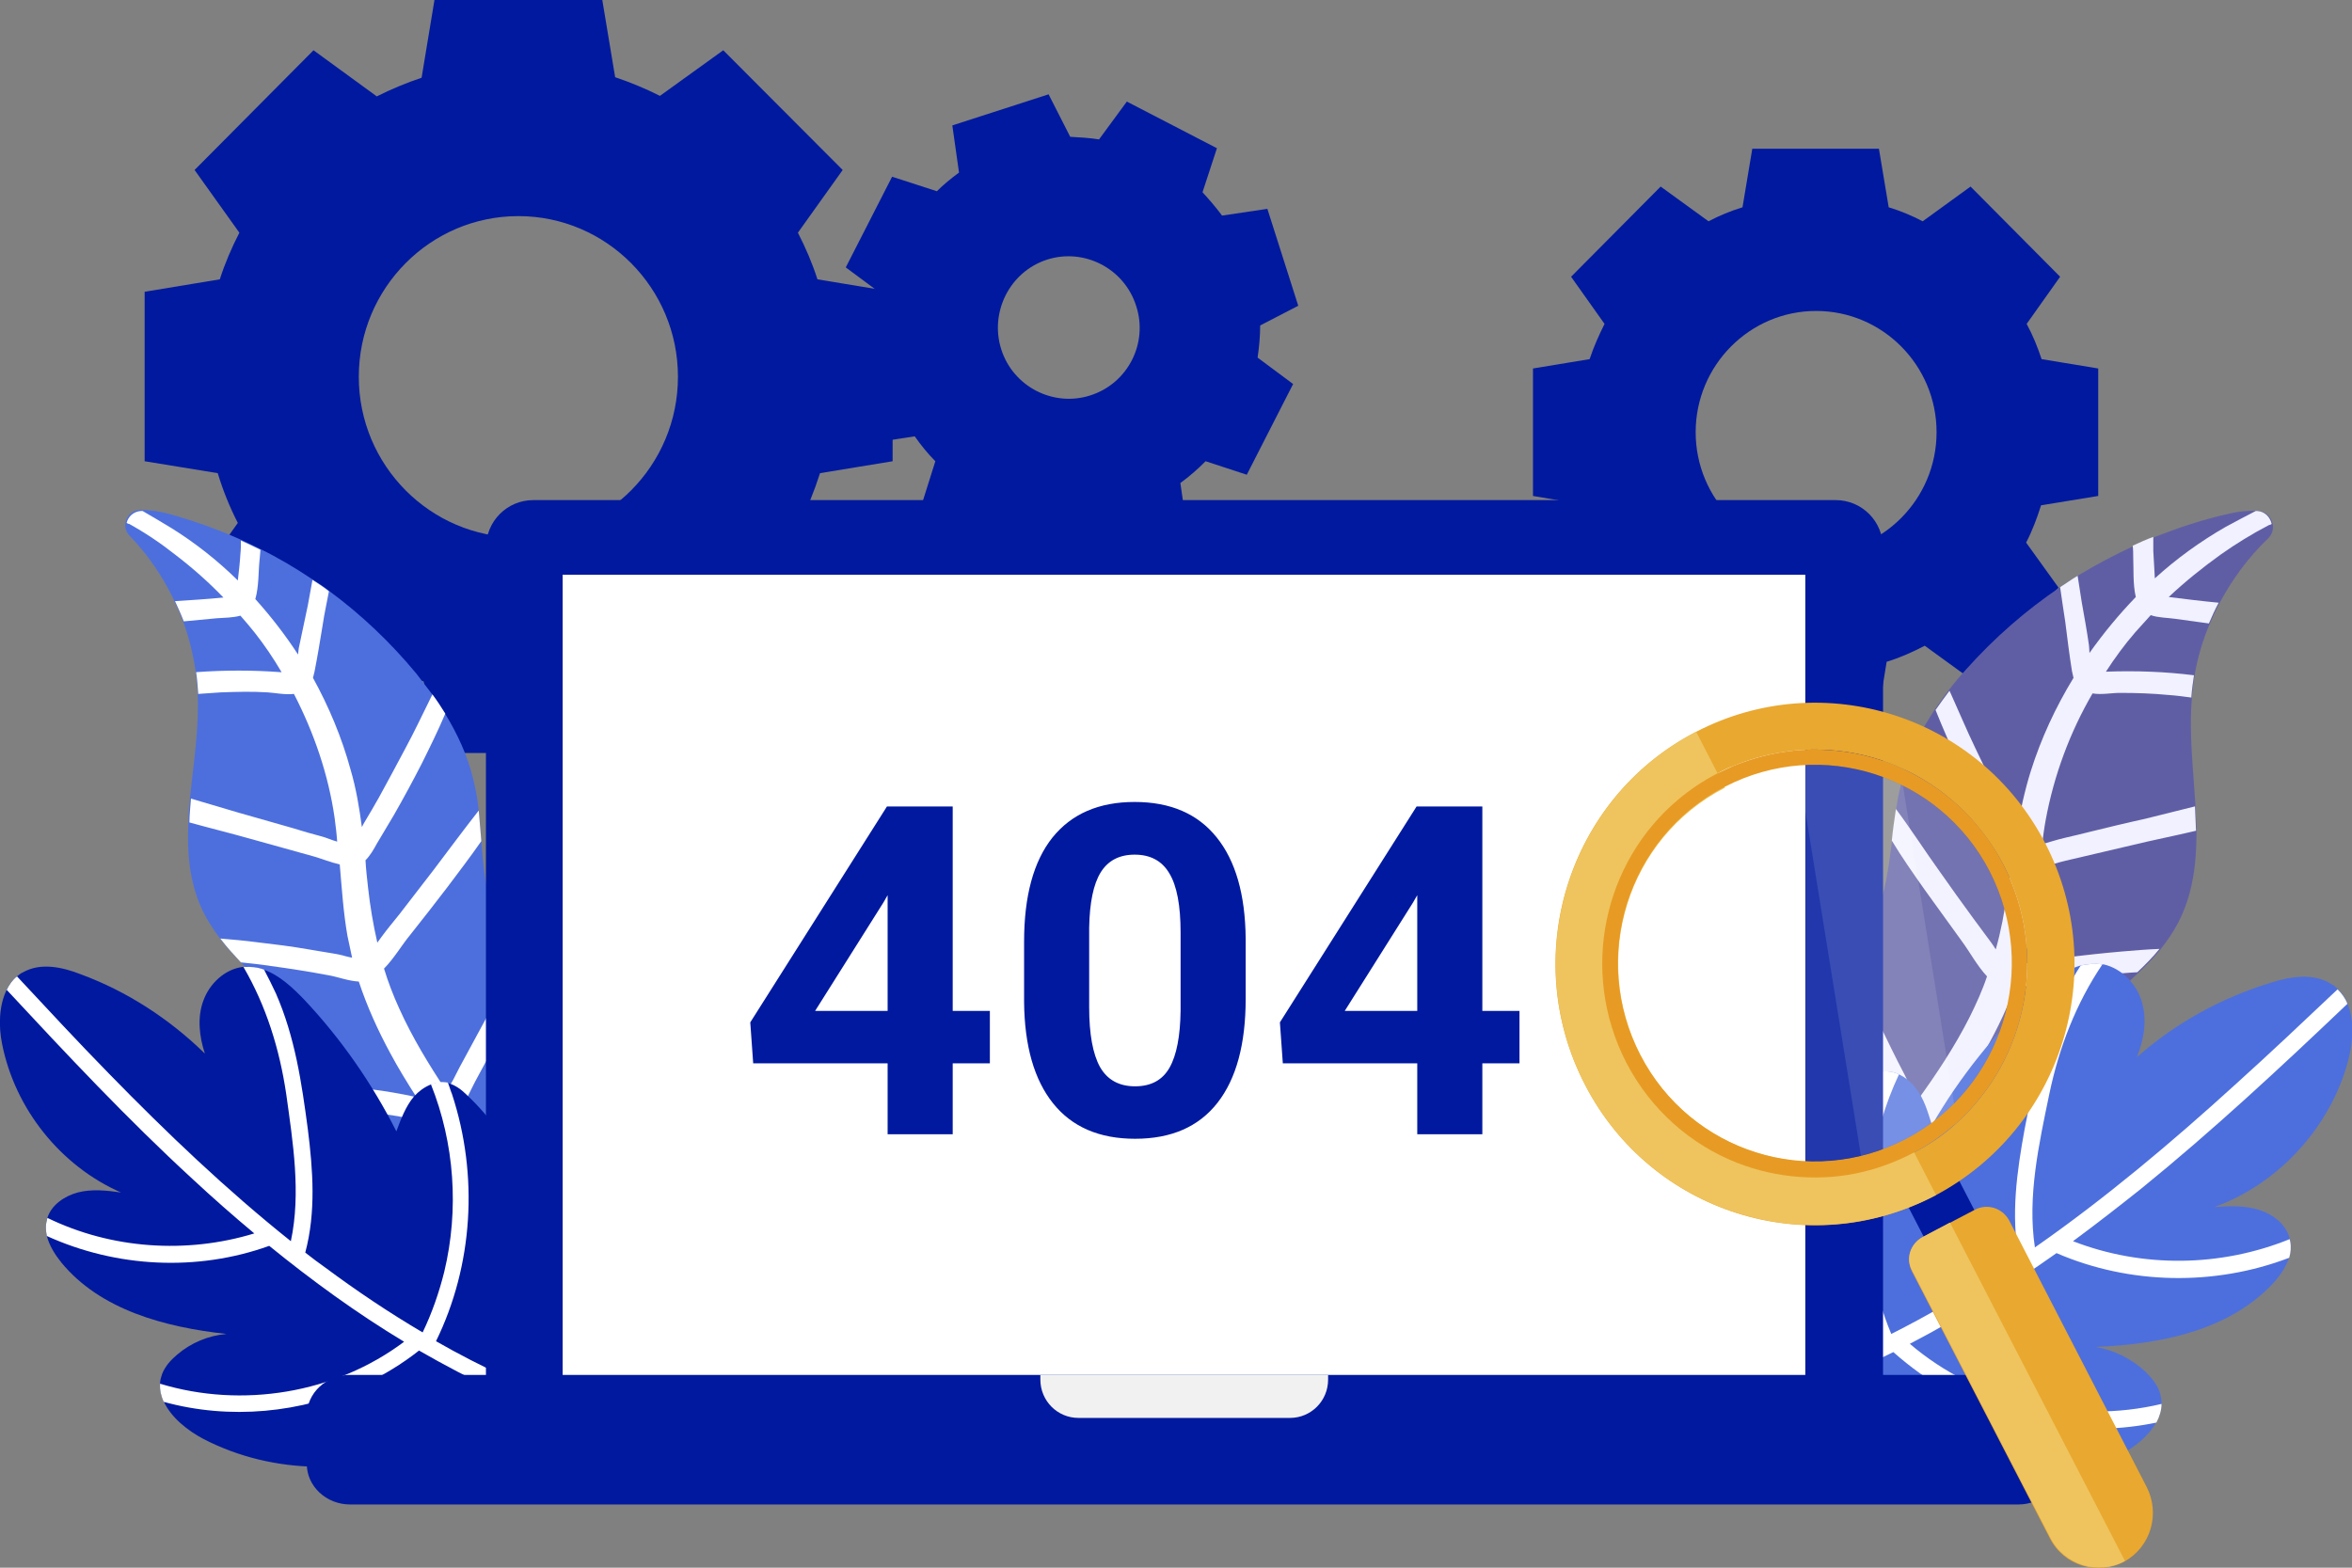 <svg width="255" height="170" viewBox="0 0 255 170" fill="none" xmlns="http://www.w3.org/2000/svg">
<rect x="0" y="0" width="255" height="170" fill="#808080" stroke="none"/>
<g clipPath="url(#clip0_780_383)">
<path d="M140.755 33.157L137.406 22.648L132.495 23.378C131.825 22.479 131.1 21.636 130.374 20.849L131.937 16.073L122.17 11.015L119.156 15.117C118.096 14.949 117.091 14.893 116.031 14.836L113.687 10.228L103.25 13.6L103.975 18.714C103.138 19.332 102.301 20.006 101.576 20.737L96.72 19.164L91.697 28.998L95.716 31.977C95.548 33.045 95.436 34.169 95.436 35.292L91.027 37.54L94.376 48.05L99.176 47.319C99.846 48.274 100.571 49.173 101.408 50.017L99.957 54.625L109.724 59.683L112.515 55.861C113.687 56.086 114.859 56.198 116.086 56.198L118.207 60.413L128.644 57.041L127.974 52.377C128.979 51.646 129.872 50.859 130.709 50.017L135.174 51.478L140.197 41.643L136.346 38.777C136.513 37.653 136.625 36.473 136.625 35.292L140.755 33.157ZM119.547 47.038C113.24 49.061 106.543 45.577 104.534 39.226C102.524 32.876 105.985 26.132 112.291 24.109C118.598 22.086 125.295 25.57 127.304 31.921C129.314 38.215 125.853 45.015 119.547 47.038Z" fill="#00199F"/>
<path d="M131.881 33.944L129.705 27.144L126.523 27.593C126.077 27.031 125.63 26.469 125.128 25.963L126.133 22.873L119.882 19.669L117.928 22.311C117.259 22.198 116.589 22.142 115.919 22.142L114.412 19.22L107.715 21.412L108.217 24.671C107.659 25.064 107.157 25.514 106.655 25.963L103.529 24.952L100.292 31.246L102.859 33.157C102.748 33.831 102.692 34.562 102.692 35.292L99.846 36.754L102.022 43.554L105.092 43.104C105.538 43.722 105.985 44.284 106.543 44.846L105.594 47.825L111.845 51.084L113.631 48.611C114.412 48.724 115.138 48.836 115.919 48.836L117.315 51.534L124.068 49.342L123.621 46.364C124.235 45.914 124.849 45.408 125.351 44.846L128.253 45.802L131.49 39.507L129.035 37.653C129.146 36.922 129.202 36.192 129.202 35.405L131.881 33.944ZM118.207 42.879C114.189 44.172 109.836 41.924 108.552 37.878C107.269 33.831 109.501 29.448 113.519 28.155C117.538 26.863 121.891 29.111 123.175 33.157C124.514 37.203 122.282 41.587 118.207 42.879Z" fill="#00199F"/>
<path d="M96.776 50.017V31.64L88.627 30.291C88.069 28.549 87.344 26.863 86.507 25.233L91.362 18.433L78.414 5.451L71.549 10.397C69.987 9.61 68.368 8.936 66.694 8.374L65.299 0H47.104L45.709 8.43C44.035 8.992 42.416 9.666 40.853 10.453L33.989 5.451L21.096 18.433L25.952 25.233C25.115 26.863 24.389 28.549 23.831 30.291L15.683 31.64V50.017L23.608 51.309C24.166 53.164 24.891 54.962 25.784 56.704L21.152 63.223L34.044 76.205L40.407 71.597C42.137 72.552 43.979 73.283 45.932 73.901L47.216 81.656H65.299L66.582 73.901C68.48 73.283 70.322 72.496 72.107 71.597L78.47 76.205L91.362 63.223L86.73 56.704C87.567 55.018 88.293 53.22 88.906 51.309L96.776 50.017ZM56.201 61.144C45.207 61.144 36.333 52.208 36.333 41.137C36.333 30.066 45.207 21.131 56.201 21.131C67.196 21.131 76.07 30.066 76.07 41.137C76.07 52.208 67.196 61.144 56.201 61.144Z" fill="#00199F"/>
<path d="M56.201 66.707C42.025 66.707 30.528 55.13 30.528 40.856C30.528 26.582 42.025 15.005 56.201 15.005C70.377 15.005 81.874 26.582 81.874 40.856C81.874 55.074 70.377 66.707 56.201 66.707ZM56.201 23.435C46.658 23.435 38.9 31.246 38.9 40.856C38.9 50.466 46.658 58.278 56.201 58.278C65.745 58.278 73.503 50.466 73.503 40.856C73.503 31.246 65.745 23.435 56.201 23.435Z" fill="#00199F"/>
<path d="M227.485 53.782V39.957L221.346 38.945C220.899 37.597 220.397 36.36 219.727 35.124L223.355 30.01L213.644 20.231L208.453 23.997C207.281 23.378 206.054 22.873 204.77 22.479L203.71 16.129H189.98L188.92 22.479C187.636 22.873 186.408 23.378 185.236 23.997L180.046 20.231L170.335 30.01L173.962 35.124C173.348 36.36 172.79 37.597 172.344 38.945L166.205 39.957V53.782L172.176 54.793C172.623 56.198 173.181 57.547 173.795 58.84L170.279 63.729L179.99 73.507L184.79 70.023C186.129 70.698 187.524 71.316 188.92 71.765L189.868 77.61H203.598L204.547 71.765C205.998 71.316 207.393 70.698 208.677 70.023L213.476 73.507L223.188 63.729L219.671 58.84C220.341 57.547 220.843 56.198 221.29 54.793L227.485 53.782ZM196.901 62.212C188.641 62.212 181.943 55.468 181.943 47.15C181.943 38.833 188.641 32.033 196.901 32.033C205.161 32.033 211.858 38.777 211.858 47.094C211.858 55.411 205.161 62.212 196.901 62.212Z" fill="#00199F"/>
<path d="M196.901 66.37C186.241 66.37 177.534 57.603 177.534 46.87C177.534 36.136 186.241 27.369 196.901 27.369C207.56 27.369 216.267 36.136 216.267 46.87C216.267 57.603 207.616 66.37 196.901 66.37ZM196.901 33.719C189.701 33.719 183.841 39.62 183.841 46.87C183.841 54.119 189.701 60.02 196.901 60.02C204.1 60.02 209.96 54.119 209.96 46.87C209.96 39.62 204.1 33.719 196.901 33.719Z" fill="#00199F"/>
<path d="M40.407 143.193C40.854 144.036 41.356 144.823 41.914 145.554C46.323 151.342 54.806 153.478 61.392 150.612C61.839 150.443 62.229 150.218 62.62 149.993C63.29 149.6 63.904 149.207 64.462 148.757C69.987 144.486 71.494 136.955 70.601 129.65C70.489 128.638 70.322 127.57 70.099 126.559C69.15 122.063 67.42 117.848 65.187 114.757C64.964 114.42 64.685 114.083 64.462 113.746C63.959 113.071 63.401 112.397 62.843 111.779C61.057 109.755 59.16 107.845 57.429 105.765C56.983 105.203 56.536 104.641 56.146 104.079C55.141 102.675 54.304 101.213 53.69 99.64C52.685 96.942 52.407 94.076 52.183 91.21C52.072 90.086 52.016 89.018 51.904 87.894C51.793 86.714 51.569 85.59 51.29 84.41C50.676 81.881 49.56 79.521 48.221 77.329C47.774 76.599 47.328 75.924 46.825 75.25C46.267 74.519 45.709 73.789 45.151 73.058C42.361 69.686 39.179 66.651 35.663 64.066C35.105 63.617 34.491 63.223 33.877 62.83C32.035 61.593 30.138 60.47 28.184 59.514C27.515 59.177 26.789 58.84 26.064 58.503C23.552 57.379 20.873 56.423 18.194 55.693C17.301 55.468 16.297 55.299 15.348 55.299C15.292 55.299 15.236 55.299 15.181 55.299C14.343 55.355 13.785 55.917 13.618 56.592C13.506 57.098 13.618 57.66 14.064 58.109C16.018 60.132 17.636 62.493 18.864 65.078C19.199 65.808 19.534 66.539 19.813 67.27C20.483 69.068 20.929 70.922 21.208 72.777C21.32 73.508 21.376 74.294 21.431 75.025C21.431 75.081 21.431 75.081 21.431 75.137C21.599 78.903 20.985 82.78 20.594 86.546C20.538 87.389 20.427 88.288 20.427 89.131C20.259 92.503 20.538 95.762 21.989 98.797C22.492 99.808 23.106 100.764 23.776 101.663C24.445 102.562 25.227 103.405 26.008 104.248C28.184 106.496 30.529 108.632 32.259 111.273C33.542 113.24 34.435 115.375 35.049 117.623C35.273 118.466 35.496 119.309 35.663 120.152C36.221 122.85 36.5 125.603 36.779 128.357C36.835 129.144 36.947 129.931 37.059 130.774C37.449 134.314 38.007 137.742 39.235 140.946C39.626 141.62 39.961 142.407 40.407 143.193Z" fill="#4D6FDD"/>
<path d="M40.407 143.193C42.751 143.249 45.151 143.305 47.495 143.418L54.974 143.643C56.536 143.699 58.322 143.924 59.941 143.867C60.666 146.059 61.169 148.307 61.392 150.611C61.839 150.443 62.229 150.218 62.62 149.993C63.29 149.6 63.904 149.206 64.462 148.757C64.127 146.733 63.624 144.767 62.955 142.8C63.904 141.9 64.462 140.495 65.076 139.371C66.303 137.236 67.475 135.157 68.647 133.021C69.261 131.897 69.931 130.773 70.545 129.593C70.433 128.581 70.266 127.514 70.043 126.502C69.094 128.076 68.201 129.649 67.308 131.223C66.136 133.246 64.964 135.213 63.848 137.236C63.29 138.191 62.731 139.147 62.173 140.102C62.117 140.214 62.062 140.271 62.006 140.327C61.001 137.798 59.718 135.381 58.378 133.077C57.876 132.178 57.318 131.335 56.76 130.492C57.485 129.537 57.82 128.132 58.267 127.233C59.215 125.153 60.164 123.13 61.057 121.051C62.062 118.915 63.011 116.724 63.959 114.532C64.071 114.251 64.238 113.97 64.35 113.689C63.848 113.014 63.29 112.34 62.731 111.722C61.504 114.138 60.555 116.724 59.439 119.084C58.602 120.938 57.709 122.793 56.871 124.704C56.425 125.715 55.978 126.671 55.532 127.626C55.42 127.907 55.309 128.076 55.253 128.3C53.467 125.659 51.569 123.018 49.783 120.376C50.509 119.477 51.011 118.241 51.514 117.286C52.518 115.431 53.523 113.576 54.471 111.722C55.476 109.755 56.425 107.732 57.374 105.709C56.927 105.147 56.481 104.585 56.09 104.023C56.034 104.079 56.034 104.135 55.978 104.191C54.974 106.158 53.913 108.181 52.853 110.148C51.848 112.003 50.844 113.857 49.839 115.712C49.393 116.555 48.946 117.567 48.388 118.297C46.49 115.431 44.705 112.509 43.309 109.418C42.639 107.957 42.081 106.495 41.635 105.034C42.695 103.967 43.588 102.449 44.425 101.438C45.821 99.695 47.16 97.953 48.5 96.211C49.727 94.581 51.011 92.895 52.183 91.21C52.072 90.085 52.016 89.018 51.904 87.894C50.23 90.029 48.611 92.221 46.993 94.357C45.765 95.93 44.537 97.56 43.309 99.133C42.639 99.976 41.97 100.763 41.356 101.606C41.244 101.775 41.077 102 40.909 102.224C40.463 100.257 40.128 98.29 39.905 96.267C39.793 95.256 39.682 94.3 39.626 93.289C40.128 92.783 40.519 92.109 40.854 91.49C41.468 90.479 42.081 89.411 42.695 88.4C43.756 86.545 44.76 84.691 45.709 82.836C46.602 81.038 47.495 79.239 48.276 77.385C47.83 76.654 47.383 75.98 46.881 75.305C46.825 75.362 46.825 75.474 46.77 75.53C45.821 77.441 44.928 79.352 43.923 81.206C42.974 83.004 42.026 84.747 41.077 86.489C40.575 87.388 40.072 88.231 39.57 89.074C39.458 89.243 39.347 89.467 39.235 89.692C38.956 87.613 38.621 85.533 38.007 83.454C37.058 79.97 35.663 76.654 33.933 73.507C33.989 73.282 34.045 73.057 34.1 72.833C34.435 71.147 34.714 69.404 34.993 67.719C35.161 66.538 35.44 65.358 35.663 64.122C35.105 63.672 34.491 63.279 33.877 62.886C33.71 63.841 33.542 64.74 33.375 65.639C33.04 67.157 32.761 68.618 32.426 70.135C32.37 70.304 32.37 70.585 32.315 70.978C30.919 68.843 29.357 66.819 27.682 64.965C28.073 63.616 28.017 61.874 28.129 60.862C28.184 60.469 28.184 60.076 28.24 59.626C27.571 59.289 26.845 58.952 26.119 58.614C26.119 59.12 26.119 59.57 26.064 60.076C26.008 61.031 25.896 61.986 25.785 62.942C23.608 60.806 21.208 58.895 18.585 57.266C17.58 56.648 16.52 56.029 15.46 55.411C15.404 55.411 15.348 55.411 15.292 55.411C14.455 55.467 13.897 56.029 13.729 56.704C13.841 56.76 13.897 56.816 14.008 56.816C15.739 57.772 17.413 58.895 18.976 60.132C20.817 61.537 22.603 63.11 24.222 64.796C22.492 64.965 20.706 65.077 18.976 65.19C19.311 65.92 19.645 66.651 19.924 67.381C21.152 67.269 22.324 67.157 23.496 67.044C24.278 66.988 25.282 66.988 26.064 66.763C26.622 67.381 27.124 68 27.626 68.618C28.687 69.966 29.636 71.371 30.529 72.889C30.473 72.889 30.417 72.889 30.417 72.889C27.403 72.664 24.334 72.664 21.264 72.889C21.376 73.619 21.431 74.406 21.487 75.137C21.487 75.193 21.487 75.193 21.487 75.249C22.324 75.193 23.106 75.137 23.943 75.081C25.617 75.024 27.291 74.968 29.022 75.081C29.859 75.137 30.919 75.362 31.868 75.249C34.045 79.464 35.607 84.016 36.277 88.681C36.389 89.523 36.5 90.423 36.556 91.266C35.942 91.097 35.328 90.816 34.882 90.704C33.821 90.423 32.817 90.142 31.756 89.805C29.803 89.243 27.794 88.681 25.84 88.119C24.11 87.613 22.436 87.107 20.706 86.601C20.65 87.444 20.538 88.343 20.538 89.186C22.771 89.805 25.059 90.367 27.236 90.985C29.524 91.603 31.812 92.277 34.1 92.895C34.882 93.12 35.831 93.514 36.835 93.738C37.058 96.323 37.226 98.965 37.672 101.494C37.84 102.281 38.007 103.067 38.175 103.854C37.561 103.742 36.891 103.517 36.5 103.461C35.496 103.292 34.491 103.124 33.486 102.955C31.589 102.618 29.691 102.393 27.794 102.168C26.51 102 25.227 101.887 23.887 101.775C24.557 102.674 25.338 103.517 26.119 104.36C27.18 104.472 28.296 104.585 29.357 104.753C31.477 105.034 33.542 105.371 35.663 105.765C36.612 105.933 37.784 106.383 38.9 106.439C39.793 109.137 40.965 111.722 42.305 114.195C43.142 115.768 44.146 117.398 45.151 118.971C41.858 118.241 38.51 117.847 35.161 117.679C35.384 118.522 35.607 119.365 35.775 120.208C36.166 120.208 36.5 120.264 36.891 120.264C39.012 120.433 41.077 120.714 43.198 121.051C44.37 121.276 45.765 121.725 47.049 121.781C48.779 124.31 50.565 126.839 52.295 129.424C50.676 129.368 49.114 129.143 47.495 129.087C45.43 128.975 43.365 128.862 41.3 128.75C39.849 128.638 38.342 128.581 36.891 128.469C36.947 129.256 37.058 130.043 37.17 130.886C39.012 130.998 40.854 131.054 42.695 131.166C45.095 131.335 47.495 131.447 49.839 131.56C50.9 131.616 52.016 131.672 53.076 131.728C53.299 131.728 53.523 131.785 53.746 131.785C55.811 134.988 57.709 138.304 59.104 141.732C54.639 141.619 50.174 141.451 45.765 141.338C43.644 141.282 41.523 141.114 39.347 141.001C39.626 141.619 39.961 142.406 40.407 143.193Z" fill="white"/>
<path d="M58.378 137.967C58.155 141.732 56.927 145.835 54.862 149.319C54.527 149.825 54.248 150.331 53.858 150.837C51.96 153.478 49.56 155.613 46.658 156.737C38.733 159.884 29.747 159.997 22.101 156.063C20.371 155.164 18.529 153.703 17.748 151.96C17.469 151.342 17.302 150.668 17.357 149.994C17.357 149.656 17.469 149.319 17.581 148.982C17.915 148.139 18.529 147.465 19.199 146.903C20.706 145.61 22.604 144.823 24.557 144.655C17.915 143.924 10.883 142.07 6.642 136.899C5.972 136.056 5.358 135.101 5.079 134.033C4.967 133.471 4.911 132.909 5.079 132.347C5.079 132.235 5.135 132.179 5.135 132.066C5.581 130.661 6.976 129.706 8.428 129.313C9.934 128.919 11.553 129.088 13.116 129.313C6.586 126.446 1.619 120.265 0.223 113.184C-0.167 111.273 -0.112 109.025 0.726 107.339C1.005 106.777 1.34 106.271 1.842 105.878C2.065 105.709 2.233 105.541 2.512 105.428C4.409 104.36 6.753 104.866 8.762 105.653C13.785 107.508 18.362 110.486 22.213 114.251C21.599 112.397 21.376 110.318 22.045 108.519C22.715 106.665 24.334 105.147 26.231 104.866C26.287 104.866 26.343 104.866 26.343 104.866C27.124 104.81 27.85 104.866 28.575 105.147C30.25 105.709 31.756 107.114 33.04 108.463C37.003 112.678 40.351 117.511 42.974 122.681C43.477 121.332 43.979 119.984 44.872 118.916C45.374 118.354 45.988 117.904 46.658 117.623C47.272 117.398 47.886 117.342 48.5 117.455C48.556 117.455 48.556 117.455 48.611 117.455C49.393 117.679 50.062 118.185 50.621 118.747C55.867 123.637 58.769 130.83 58.378 137.967Z" fill="#00199F"/>
<path d="M47.272 145.441C49.728 146.846 52.239 148.139 54.806 149.319C56.76 150.218 58.769 151.061 60.778 151.792C61.839 152.185 61.336 153.927 60.276 153.534C58.099 152.691 55.923 151.792 53.802 150.836C50.955 149.488 48.165 148.027 45.43 146.453C43.588 147.914 41.523 149.151 39.403 150.162C32.649 153.253 24.892 153.984 17.748 152.017C17.469 151.398 17.301 150.724 17.357 150.05C26.231 152.747 36.333 151.117 43.812 145.498C38.677 142.407 33.822 138.866 29.189 135.101C21.376 137.911 12.613 137.461 5.079 134.033C4.967 133.471 4.911 132.909 5.079 132.347C5.079 132.235 5.135 132.179 5.135 132.066C12.055 135.438 20.204 136 27.571 133.752C25.282 131.841 23.05 129.875 20.873 127.851C13.841 121.389 7.255 114.364 0.726 107.339C1.005 106.777 1.34 106.271 1.842 105.878C5.135 109.418 8.427 112.959 11.832 116.443C18.083 122.85 24.557 129.032 31.533 134.595C32.649 129.369 31.756 123.861 31.031 118.635C30.305 113.746 28.854 109.081 26.399 104.866C27.18 104.81 27.905 104.866 28.631 105.147C29.078 105.99 29.524 106.889 29.915 107.732C31.98 112.453 32.705 117.398 33.375 122.456C33.933 126.896 34.268 131.448 33.096 135.832C33.822 136.394 34.547 136.956 35.273 137.461C38.677 139.99 42.193 142.351 45.821 144.486C46.825 142.407 47.607 140.159 48.165 137.911C49.783 131.167 49.281 123.974 46.714 117.567C47.328 117.342 47.942 117.286 48.556 117.398C48.723 117.792 48.835 118.241 49.002 118.635C51.904 127.458 51.29 137.236 47.272 145.441Z" fill="white"/>
<path d="M215.319 145.216C214.816 146.059 214.258 146.846 213.644 147.577C208.844 153.365 200.026 155.22 193.329 151.96C192.883 151.735 192.492 151.51 192.045 151.286C191.376 150.892 190.762 150.443 190.204 149.937C184.678 145.272 183.451 137.461 184.623 129.987C184.79 128.919 185.013 127.851 185.292 126.839C186.464 122.287 188.418 117.96 190.818 114.813C191.097 114.476 191.32 114.139 191.599 113.801C192.157 113.127 192.771 112.509 193.329 111.834C195.227 109.811 197.292 107.901 199.133 105.821C199.636 105.259 200.082 104.697 200.529 104.135C201.589 102.73 202.538 101.269 203.263 99.639C204.435 96.886 204.77 93.963 205.161 90.985C205.273 89.861 205.44 88.681 205.607 87.557C205.775 86.377 206.054 85.14 206.389 84.016C207.114 81.431 208.342 79.071 209.849 76.823C210.351 76.092 210.854 75.418 211.356 74.743C211.914 74.013 212.528 73.282 213.198 72.552C216.212 69.18 219.616 66.201 223.355 63.672C223.969 63.279 224.583 62.83 225.253 62.436C227.206 61.256 229.215 60.188 231.28 59.233C232.006 58.896 232.732 58.558 233.513 58.277C236.192 57.21 238.927 56.31 241.717 55.692C242.666 55.468 243.67 55.355 244.675 55.411C244.731 55.411 244.787 55.411 244.843 55.411C245.68 55.468 246.238 56.086 246.405 56.816C246.517 57.378 246.349 57.94 245.903 58.39C243.782 60.413 242.052 62.773 240.657 65.358C240.266 66.089 239.931 66.82 239.596 67.606C238.815 69.405 238.257 71.315 237.922 73.282C237.81 74.069 237.699 74.8 237.643 75.587C237.643 75.643 237.643 75.643 237.643 75.699C237.308 79.577 237.81 83.567 238.034 87.501C238.089 88.4 238.089 89.299 238.145 90.142C238.145 93.626 237.755 96.998 236.136 100.089C235.578 101.157 234.908 102.112 234.183 103.011C233.457 103.91 232.62 104.753 231.783 105.54C229.439 107.788 226.927 109.924 225.03 112.509C223.634 114.476 222.63 116.667 221.904 118.915C221.625 119.758 221.402 120.601 221.179 121.501C220.509 124.254 220.118 127.064 219.728 129.93C219.616 130.773 219.504 131.56 219.337 132.403C218.779 136.056 218.053 139.596 216.658 142.8C216.156 143.699 215.765 144.486 215.319 145.216Z" fill="#5F5EA5"/>
<path d="M215.319 145.216C212.863 145.216 210.407 145.16 208.007 145.16L200.25 145.047C198.631 145.047 196.789 145.216 195.115 145.104C194.278 147.352 193.664 149.656 193.329 152.016C192.883 151.791 192.492 151.566 192.045 151.342C191.376 150.948 190.762 150.499 190.204 149.993C190.594 147.914 191.208 145.89 191.99 143.924C191.041 142.968 190.539 141.507 189.925 140.327C188.753 138.079 187.636 135.887 186.464 133.639C185.85 132.459 185.236 131.223 184.623 130.043C184.79 128.975 185.013 127.907 185.292 126.895C186.185 128.581 187.078 130.211 187.971 131.897C189.087 134.033 190.204 136.112 191.32 138.247C191.878 139.259 192.38 140.271 192.883 141.282C192.938 141.395 192.994 141.451 193.05 141.563C194.222 138.978 195.617 136.562 197.124 134.201C197.682 133.302 198.296 132.459 198.854 131.616C198.185 130.605 197.85 129.143 197.459 128.188C196.566 125.996 195.673 123.861 194.78 121.669C193.831 119.421 192.938 117.117 192.045 114.813C191.934 114.532 191.822 114.195 191.655 113.914C192.213 113.239 192.827 112.621 193.385 111.947C194.557 114.476 195.45 117.229 196.454 119.646C197.292 121.613 198.073 123.58 198.854 125.547C199.301 126.558 199.692 127.626 200.138 128.638C200.25 128.919 200.305 129.143 200.417 129.368C202.37 126.671 204.435 124.086 206.389 121.444C205.663 120.489 205.217 119.14 204.714 118.185C203.766 116.218 202.817 114.307 201.924 112.284C200.975 110.205 200.082 108.069 199.189 105.99C199.692 105.428 200.138 104.866 200.584 104.304C200.584 104.36 200.64 104.416 200.64 104.472C201.645 106.552 202.594 108.631 203.598 110.71C204.547 112.677 205.496 114.644 206.5 116.555C206.947 117.398 207.338 118.466 207.896 119.309C209.961 116.443 211.914 113.52 213.533 110.317C214.258 108.856 214.928 107.395 215.43 105.877C214.37 104.753 213.533 103.18 212.695 102.056C211.356 100.201 210.017 98.347 208.677 96.492C207.449 94.75 206.221 93.008 205.105 91.153C205.217 90.029 205.384 88.849 205.552 87.725C207.226 89.973 208.733 92.333 210.351 94.581C211.523 96.267 212.751 97.953 213.979 99.639C214.649 100.538 215.263 101.381 215.932 102.281C216.044 102.449 216.212 102.674 216.379 102.955C216.937 100.988 217.328 98.909 217.607 96.829C217.774 95.818 217.886 94.806 218.053 93.795C217.551 93.289 217.216 92.558 216.881 91.884C216.267 90.816 215.709 89.692 215.151 88.568C214.147 86.657 213.198 84.691 212.305 82.724C211.468 80.813 210.63 78.958 209.849 76.991C210.351 76.261 210.854 75.586 211.356 74.912C211.412 74.968 211.412 75.081 211.468 75.137C212.361 77.104 213.198 79.127 214.147 81.094C215.04 82.948 215.932 84.859 216.881 86.657C217.328 87.557 217.83 88.512 218.332 89.411C218.444 89.58 218.556 89.805 218.667 90.029C219.058 87.894 219.504 85.758 220.174 83.623C221.29 80.082 222.853 76.71 224.806 73.507C224.751 73.282 224.695 73.057 224.639 72.776C224.36 71.034 224.137 69.236 223.913 67.438C223.746 66.257 223.523 64.965 223.355 63.672C223.969 63.279 224.583 62.829 225.253 62.436C225.42 63.391 225.532 64.347 225.699 65.302C225.978 66.876 226.257 68.393 226.481 69.966C226.481 70.135 226.537 70.472 226.537 70.809C228.043 68.674 229.718 66.651 231.56 64.74C231.225 63.335 231.336 61.537 231.28 60.469C231.28 60.076 231.28 59.626 231.225 59.176C231.95 58.839 232.676 58.502 233.457 58.221C233.457 58.727 233.457 59.233 233.457 59.738C233.513 60.75 233.569 61.705 233.625 62.717C235.969 60.581 238.536 58.727 241.271 57.153C242.331 56.591 243.447 55.973 244.563 55.411C244.619 55.411 244.675 55.411 244.731 55.411C245.568 55.467 246.126 56.086 246.294 56.816C246.182 56.872 246.126 56.928 246.015 56.928C244.173 57.884 242.443 58.952 240.768 60.132C238.815 61.537 236.917 63.054 235.131 64.74C236.917 64.965 238.759 65.19 240.545 65.358C240.154 66.089 239.82 66.819 239.485 67.606C238.257 67.438 237.029 67.269 235.801 67.1C235.02 66.988 233.959 66.988 233.178 66.707C232.62 67.325 232.062 67.943 231.504 68.561C230.332 69.91 229.271 71.371 228.323 72.833C228.378 72.833 228.434 72.833 228.434 72.833C231.56 72.72 234.741 72.833 237.866 73.226C237.755 74.013 237.643 74.743 237.587 75.53C237.587 75.586 237.587 75.586 237.587 75.642C236.75 75.53 235.913 75.418 235.076 75.362C233.345 75.193 231.615 75.137 229.829 75.137C228.936 75.137 227.82 75.362 226.871 75.193C224.416 79.408 222.686 84.072 221.793 88.905C221.625 89.805 221.514 90.704 221.402 91.547C222.016 91.378 222.686 91.153 223.132 91.041C224.192 90.76 225.309 90.535 226.369 90.254C228.434 89.748 230.499 89.243 232.564 88.793C234.35 88.343 236.136 87.894 237.978 87.444C238.034 88.343 238.034 89.243 238.089 90.085C235.745 90.647 233.401 91.097 231.113 91.659C228.713 92.221 226.313 92.783 223.913 93.345C223.132 93.514 222.072 93.907 221.067 94.132C220.732 96.829 220.453 99.471 219.895 102.112C219.728 102.955 219.504 103.742 219.281 104.528C219.951 104.416 220.621 104.247 221.011 104.191C222.072 104.023 223.076 103.91 224.137 103.798C226.09 103.573 228.099 103.348 230.053 103.18C231.392 103.067 232.732 102.955 234.127 102.899C233.401 103.798 232.564 104.641 231.727 105.428C230.611 105.484 229.495 105.596 228.323 105.709C226.146 105.933 223.969 106.214 221.793 106.495C220.788 106.664 219.56 107.057 218.444 107.057C217.439 109.811 216.1 112.452 214.649 114.925C213.7 116.555 212.64 118.128 211.523 119.758C214.928 119.14 218.388 118.859 221.848 118.859C221.569 119.702 221.346 120.545 221.123 121.444C220.732 121.444 220.342 121.444 220.007 121.444C217.83 121.5 215.653 121.725 213.477 122.006C212.249 122.175 210.798 122.624 209.458 122.568C207.617 125.097 205.607 127.626 203.766 130.211C205.44 130.211 207.114 130.043 208.733 130.043C210.854 129.986 212.975 129.986 215.151 129.93C216.658 129.874 218.165 129.874 219.728 129.818C219.616 130.661 219.504 131.447 219.337 132.29C217.439 132.29 215.486 132.29 213.588 132.347C211.133 132.403 208.621 132.459 206.166 132.459C205.049 132.459 203.933 132.515 202.817 132.515C202.594 132.515 202.37 132.515 202.147 132.571C199.859 135.831 197.794 139.147 196.231 142.631C200.864 142.687 205.44 142.687 210.017 142.743C212.193 142.743 214.426 142.687 216.658 142.687C216.156 143.699 215.765 144.485 215.319 145.216Z" fill="#F1F1FF"/>
<path d="M192.324 136.899C192.324 140.833 193.329 145.217 195.282 148.982C195.561 149.544 195.896 150.106 196.231 150.612C198.017 153.478 200.361 155.838 203.319 157.243C211.356 161.065 220.732 161.795 228.992 158.199C230.89 157.356 232.843 155.951 233.792 154.208C234.127 153.59 234.35 152.86 234.35 152.185C234.35 151.848 234.294 151.455 234.183 151.061C233.904 150.162 233.29 149.432 232.62 148.757C231.113 147.352 229.215 146.397 227.206 146.06C234.183 145.779 241.605 144.318 246.405 139.204C247.187 138.361 247.856 137.405 248.191 136.337C248.359 135.775 248.414 135.157 248.303 134.595C248.303 134.483 248.247 134.427 248.247 134.314C247.856 132.797 246.517 131.729 245.01 131.223C243.447 130.718 241.773 130.774 240.099 130.886C247.075 128.357 252.712 122.175 254.609 114.926C255.112 112.959 255.279 110.599 254.498 108.8C254.275 108.182 253.884 107.676 253.437 107.227C253.214 107.058 253.047 106.833 252.768 106.721C250.87 105.484 248.359 105.878 246.238 106.552C240.88 108.182 235.857 110.936 231.671 114.645C232.453 112.79 232.787 110.599 232.229 108.688C231.671 106.721 230.053 105.035 228.099 104.585C228.043 104.585 227.988 104.585 227.932 104.585C227.15 104.473 226.369 104.529 225.588 104.698C223.802 105.204 222.127 106.496 220.732 107.845C216.323 112.004 212.472 116.78 209.458 122.007C209.012 120.602 208.621 119.141 207.672 117.961C207.226 117.342 206.556 116.837 205.887 116.499C205.273 116.218 204.603 116.106 203.933 116.218C203.877 116.218 203.877 116.218 203.822 116.218C202.984 116.387 202.259 116.893 201.645 117.455C195.896 122.063 192.38 129.425 192.324 136.899Z" fill="#4D6FDD"/>
<path d="M203.431 145.442C200.752 146.734 198.073 147.914 195.282 148.982C193.162 149.769 191.041 150.556 188.864 151.174C187.692 151.511 188.139 153.365 189.311 153.028C191.655 152.298 193.943 151.511 196.231 150.612C199.301 149.432 202.315 148.083 205.273 146.622C207.114 148.251 209.124 149.713 211.3 150.893C218.109 154.602 226.202 155.838 233.792 154.265C234.127 153.646 234.35 152.916 234.35 152.242C224.918 154.489 214.481 152.073 207.059 145.722C212.584 142.856 217.886 139.484 222.965 135.888C230.89 139.316 240.099 139.484 248.191 136.394C248.359 135.832 248.414 135.213 248.303 134.651C248.303 134.539 248.247 134.483 248.247 134.37C240.768 137.405 232.285 137.518 224.751 134.595C227.262 132.741 229.718 130.83 232.118 128.919C239.875 122.625 247.242 115.769 254.498 108.856C254.275 108.238 253.884 107.732 253.437 107.283C249.754 110.767 246.07 114.251 242.331 117.623C235.41 123.918 228.267 129.931 220.621 135.27C219.783 129.762 221.067 124.03 222.183 118.635C223.244 113.577 225.085 108.8 227.932 104.585C227.15 104.473 226.369 104.529 225.588 104.698C225.03 105.541 224.527 106.44 224.081 107.339C221.625 112.116 220.509 117.23 219.504 122.456C218.667 127.065 217.997 131.785 218.89 136.45C218.109 136.956 217.328 137.518 216.491 138.023C212.807 140.44 208.956 142.688 205.049 144.655C204.101 142.407 203.431 140.046 203.04 137.63C201.812 130.493 202.817 123.018 205.887 116.499C205.273 116.218 204.603 116.106 203.933 116.218C203.766 116.668 203.542 117.061 203.375 117.511C199.803 126.334 199.747 136.562 203.431 145.442Z" fill="white"/>
<path d="M199.022 158.423H57.82C54.974 158.423 52.685 156.119 52.685 153.253V59.402C52.685 56.536 54.974 54.231 57.82 54.231H199.022C201.868 54.231 204.156 56.536 204.156 59.402V153.253C204.156 156.119 201.868 158.423 199.022 158.423Z" fill="#00199F"/>
<path d="M195.728 62.324H61.001V154.939H195.728V62.324Z" fill="white"/>
<path d="M223.523 153.478V158.76C223.523 161.177 221.402 163.144 218.834 163.144H37.951C35.384 163.144 33.263 161.177 33.263 158.76V153.478C33.263 151.061 35.384 149.094 37.951 149.094H218.834C221.402 149.094 223.523 151.061 223.523 153.478Z" fill="#00199F"/>
<path d="M143.992 149.094V149.6C143.992 151.904 142.15 153.759 139.862 153.759H116.924C114.636 153.759 112.794 151.904 112.794 149.6V149.094H143.992Z" fill="#F1F1F1"/>
<path d="M210.719 124.762L205.224 127.643L210.171 137.213L215.666 134.333L210.719 124.762Z" fill="#00199F"/>
<g opacity="0.33">
<path opacity="0.33" d="M187.915 83.061L195.059 127.627C192.771 127.458 190.483 126.952 188.306 126.109L181.944 86.714C183.171 85.647 184.567 84.748 186.074 83.961C186.743 83.624 187.357 83.343 187.915 83.061Z" fill="white"/>
<path opacity="0.33" d="M205.998 83.23L212.193 121.726C210.798 123.018 209.179 124.142 207.393 125.041C205.663 125.941 203.821 126.615 202.036 127.065L194.668 81.375C198.575 81.038 202.482 81.656 205.998 83.23Z" fill="white"/>
</g>
<path d="M221.737 91.435C214.593 77.61 197.682 72.215 183.897 79.352C183.841 79.352 183.841 79.408 183.785 79.408C170 86.602 164.642 103.742 171.842 117.623C178.986 131.504 196.008 136.899 209.793 129.65C209.849 129.65 209.849 129.594 209.905 129.594C223.579 122.288 228.881 105.26 221.737 91.435ZM212.193 121.726C210.798 123.018 209.179 124.142 207.393 125.041C205.663 125.941 203.822 126.615 202.036 127.065C199.747 127.627 197.403 127.795 195.115 127.627C192.827 127.458 190.539 126.952 188.362 126.109C183.339 124.142 178.986 120.377 176.307 115.207C171.228 105.372 173.851 93.514 181.999 86.658C183.227 85.59 184.623 84.691 186.129 83.904C186.743 83.567 187.301 83.286 187.915 83.061C190.092 82.162 192.38 81.6 194.669 81.375C198.575 81.038 202.482 81.656 205.998 83.23C210.63 85.253 214.649 88.906 217.216 93.795C222.127 103.349 219.783 114.813 212.193 121.726Z" fill="#E9A82F"/>
<path opacity="0.13" d="M206.724 123.468C206.668 123.468 206.668 123.524 206.612 123.524C196.175 128.975 183.283 124.929 177.814 114.364C172.4 103.855 176.418 90.873 186.911 85.365C186.966 85.365 186.966 85.309 187.022 85.309C197.459 79.914 210.295 84.017 215.709 94.47C221.123 105.035 217.104 117.961 206.724 123.468Z" fill="white"/>
<path d="M217.83 132.347L232.731 161.233C234.238 164.155 233.178 167.752 230.332 169.326C227.429 170.899 223.746 169.775 222.239 166.797L207.282 137.855C206.612 136.506 207.114 134.876 208.454 134.146L214.146 131.167C215.486 130.493 217.104 130.998 217.83 132.347Z" fill="#E9A82F"/>
<path d="M177.869 114.42C183.283 124.929 196.175 129.031 206.668 123.58C206.724 123.58 206.724 123.524 206.78 123.524L209.905 129.593C209.849 129.593 209.849 129.65 209.793 129.65C196.008 136.843 179.041 131.504 171.842 117.623C164.698 103.742 170 86.658 183.785 79.408C183.841 79.408 183.841 79.352 183.897 79.352L187.022 85.421C186.967 85.421 186.967 85.478 186.911 85.478C176.474 90.929 172.4 103.855 177.869 114.42Z" fill="#EFC45E"/>
<path d="M208.454 134.146L211.412 132.572L230.387 169.27C227.485 170.843 223.802 169.719 222.295 166.741L207.338 137.799C206.556 136.506 207.114 134.876 208.454 134.146Z" fill="#EFC45E"/>
<path d="M217.216 93.795C214.705 88.906 210.686 85.309 205.998 83.23C202.482 81.656 198.575 81.038 194.669 81.375C192.38 81.6 190.148 82.162 187.915 83.061C187.302 83.342 186.688 83.623 186.129 83.904C184.623 84.691 183.283 85.59 181.999 86.658C173.851 93.458 171.228 105.316 176.307 115.207C178.986 120.377 183.339 124.142 188.362 126.109C190.539 126.952 192.771 127.458 195.115 127.627C197.403 127.795 199.747 127.627 202.036 127.065C203.877 126.615 205.663 125.941 207.393 125.041C209.179 124.142 210.742 122.962 212.193 121.726C219.783 114.813 222.128 103.349 217.216 93.795ZM206.724 123.468C206.668 123.468 206.668 123.524 206.612 123.524C196.175 128.975 183.283 124.929 177.814 114.364C172.4 103.855 176.418 90.873 186.911 85.365C186.967 85.365 186.967 85.309 187.022 85.309C197.459 79.914 210.296 84.017 215.709 94.47C221.123 105.035 217.105 117.961 206.724 123.468Z" fill="#E79B24"/>
<path d="M103.291 109.621H107.319V115.31H103.291V123H96.235V115.31H81.66L81.343 110.866L96.162 87.453H103.291V109.621ZM88.374 109.621H96.235V97.072L95.772 97.878L88.374 109.621ZM135.054 108.303C135.054 113.218 134.036 116.978 132.002 119.582C129.967 122.186 126.989 123.488 123.066 123.488C119.193 123.488 116.23 122.211 114.18 119.655C112.129 117.1 111.079 113.438 111.03 108.669V102.126C111.03 97.162 112.056 93.394 114.106 90.822C116.174 88.251 119.144 86.965 123.018 86.965C126.891 86.965 129.854 88.243 131.904 90.798C133.955 93.337 135.005 96.991 135.054 101.76V108.303ZM127.998 101.125C127.998 98.179 127.591 96.039 126.777 94.704C125.98 93.353 124.727 92.678 123.018 92.678C121.357 92.678 120.129 93.321 119.331 94.606C118.55 95.876 118.135 97.87 118.086 100.588V109.23C118.086 112.128 118.477 114.284 119.258 115.7C120.055 117.1 121.325 117.8 123.066 117.8C124.792 117.8 126.037 117.124 126.802 115.773C127.567 114.423 127.965 112.355 127.998 109.572V101.125ZM160.713 109.621H164.741V115.31H160.713V123H153.657V115.31H139.082L138.765 110.866L153.584 87.453H160.713V109.621ZM145.796 109.621H153.657V97.072L153.193 97.878L145.796 109.621Z" fill="#00199F"/>
</g>
<defs>
<clipPath id="clip0_780_383">
<rect width="255" height="170" fill="white"/>
</clipPath>
</defs>
</svg>
